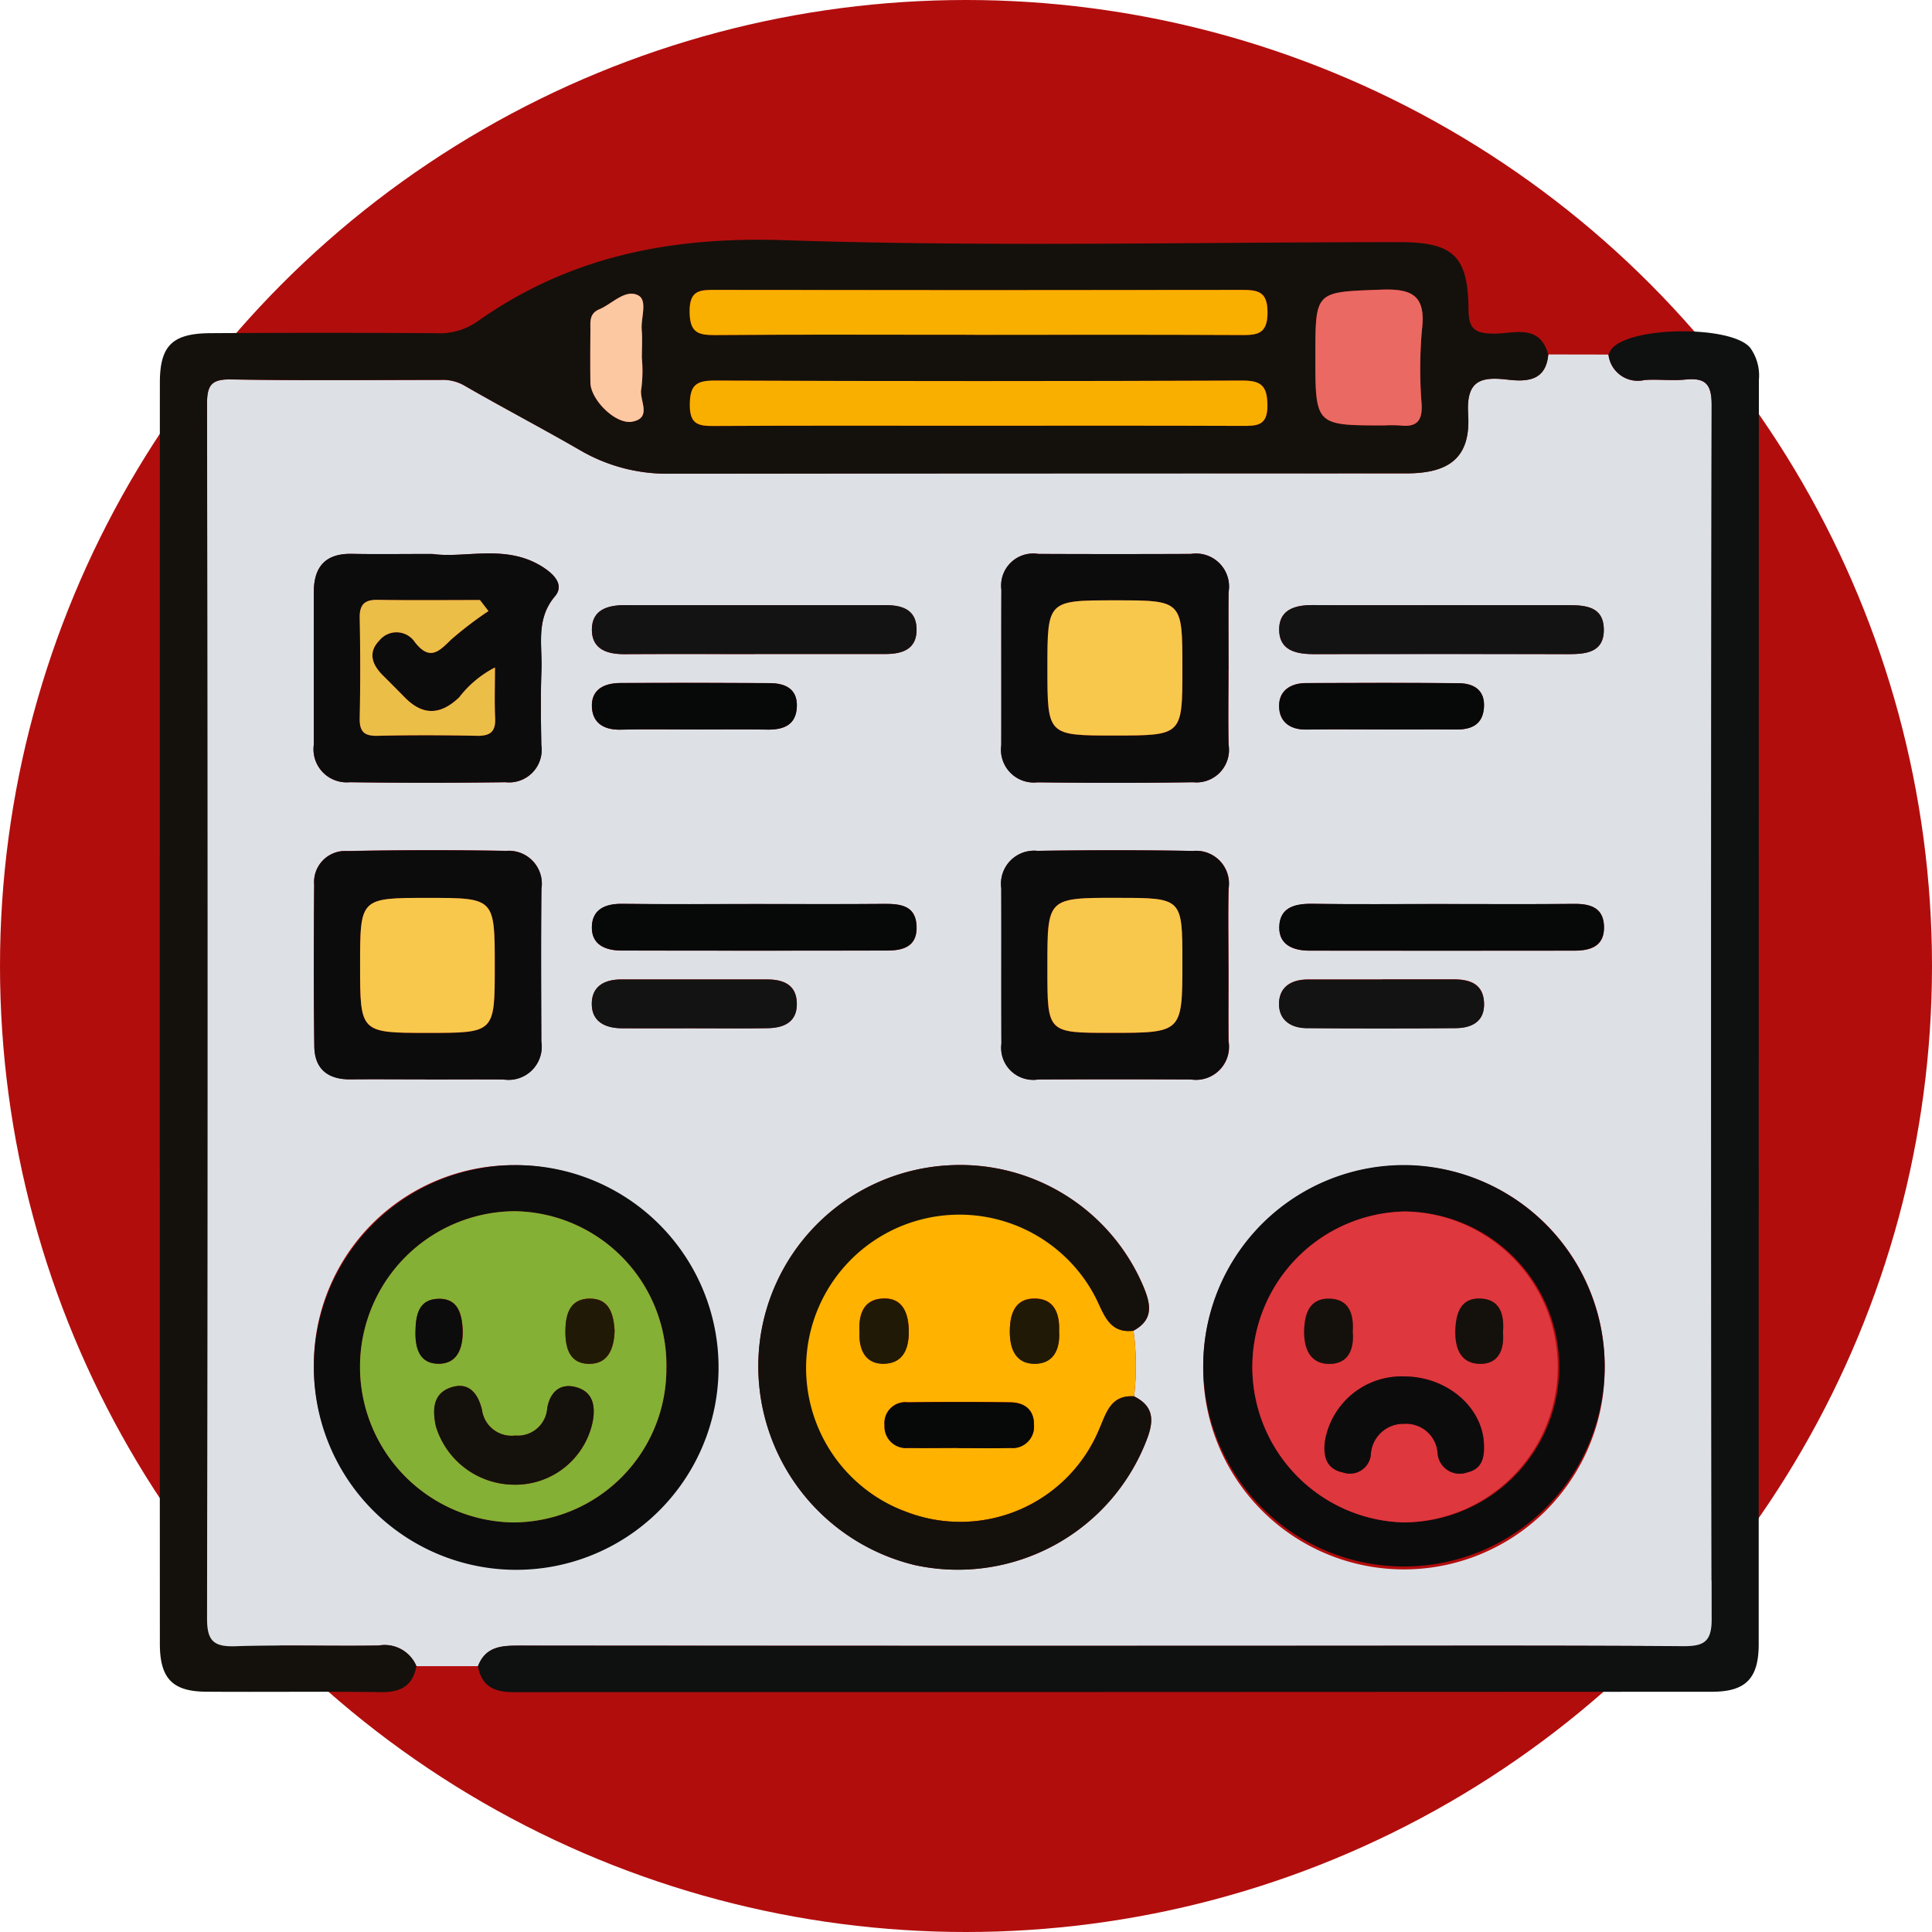 <svg xmlns="http://www.w3.org/2000/svg" xmlns:xlink="http://www.w3.org/1999/xlink" width="122" height="122" viewBox="0 0 122 122">
  <defs>
    <clipPath id="clip-path">
      <rect id="Rectángulo_346574" data-name="Rectángulo 346574" width="100.979" height="91.722" fill="none"/>
    </clipPath>
  </defs>
  <g id="Grupo_991490" data-name="Grupo 991490" transform="translate(7128 11025)">
    <circle id="Elipse_5908" data-name="Elipse 5908" cx="61" cy="61" r="61" transform="translate(-7128 -11025)" fill="#b20d0d"/>
    <g id="Grupo_988724" data-name="Grupo 988724" transform="translate(-7117.91 -11009.861)">
      <g id="Grupo_988723" data-name="Grupo 988723" clip-path="url(#clip-path)">
        <path id="Trazado_729741" data-name="Trazado 729741" d="M24.664,101.184h-3.89a2.174,2.174,0,0,0-2.381-1.3c-3.023.052-6.049-.049-9.07.048-1.369.044-1.773-.359-1.771-1.748q.059-38.351,0-76.7c0-1.184.272-1.572,1.517-1.55,4.4.079,8.807.031,13.211.032a2.741,2.741,0,0,1,1.483.332C26.2,21.7,28.7,23.006,31.135,24.414a10.855,10.855,0,0,0,5.62,1.47q23.268-.048,46.537-.02c2.775,0,4.062-1.052,3.9-3.723-.129-2.109.743-2.4,2.46-2.2,1.218.143,2.451.11,2.6-1.588l3.8.007a1.864,1.864,0,0,0,2.278,1.611c.85-.064,1.715.057,2.56-.028,1.228-.124,1.679.222,1.677,1.58q-.065,38.341,0,76.682c0,1.423-.462,1.732-1.794,1.723-8.148-.056-16.3-.028-24.445-.028q-24.445,0-48.89-.01c-1.16,0-2.264-.028-2.774,1.3m41.43-17.038A16.407,16.407,0,0,0,66.06,80c1.325-.719,1.077-1.73.6-2.858a12.563,12.563,0,0,0-12.229-7.588A12.71,12.71,0,0,0,42.45,80.8a12.918,12.918,0,0,0,9.8,14,12.773,12.773,0,0,0,14.7-8.056c.436-1.206.306-2.021-.854-2.6m29.715-1.584a12.675,12.675,0,1,0-25.342-.639,12.676,12.676,0,1,0,25.342.639M26.985,69.546A12.611,12.611,0,0,0,14.3,82.311,12.676,12.676,0,1,0,26.985,69.546M21.8,30.953c-1.946,0-3.521.024-5.094-.007-1.66-.032-2.4.813-2.406,2.4-.005,3.214,0,6.429,0,9.643a2.092,2.092,0,0,0,2.262,2.378q4.919.06,9.839,0a2.059,2.059,0,0,0,2.265-2.356c-.028-1.574-.05-3.15.009-4.723s-.377-3.208.85-4.66c.616-.729-.069-1.41-.805-1.874-2.307-1.451-4.865-.511-6.92-.8M72.06,38.277c0-1.638-.015-3.276,0-4.914a2.087,2.087,0,0,0-2.379-2.415q-4.816.018-9.632,0a2.026,2.026,0,0,0-2.332,2.257c-.013,3.276,0,6.552-.007,9.828A2.073,2.073,0,0,0,60,45.372c3.275.037,6.552.043,9.828-.006a2.053,2.053,0,0,0,2.239-2.373c-.033-1.572-.007-3.145-.005-4.717m0,18.725c0-1.638-.028-3.277.008-4.914a2.069,2.069,0,0,0-2.242-2.382c-3.275-.06-6.553-.055-9.828-.006a2.089,2.089,0,0,0-2.283,2.352c.013,3.276-.005,6.553.008,9.828a2.025,2.025,0,0,0,2.333,2.255q4.816-.024,9.633,0a2.087,2.087,0,0,0,2.376-2.417c-.017-1.573,0-3.145-.006-4.718m-50.71,7.131c1.638,0,3.277-.011,4.915,0a2.1,2.1,0,0,0,2.4-2.4c-.011-3.211-.028-6.422.006-9.633a2.081,2.081,0,0,0-2.227-2.4q-5.011-.09-10.024.011a1.963,1.963,0,0,0-2.1,2.116c-.024,3.407-.036,6.815.01,10.221.019,1.438.877,2.1,2.3,2.079,1.573-.019,3.145,0,4.718,0M85.635,34.186c-2.749,0-5.5.011-8.247-.006-1.088-.007-2.1.262-2.129,1.486-.033,1.361,1.03,1.616,2.2,1.612q8.051-.022,16.1,0c1.134,0,2.228-.145,2.2-1.577s-1.16-1.519-2.269-1.515c-2.618.007-5.236,0-7.854,0M42.159,37.272q4.124,0,8.247,0c1.111,0,2-.335,1.954-1.63-.045-1.182-.928-1.454-1.936-1.455q-8.247,0-16.493,0c-1.094,0-2.069.3-2.073,1.539s.948,1.562,2.056,1.556c2.749-.016,5.5-.005,8.247-.006m.08,15.784c-2.818,0-5.637.023-8.455-.012-1.07-.013-1.9.337-1.925,1.451-.028,1.157.879,1.5,1.9,1.5q8.357.009,16.715,0c.986,0,1.905-.215,1.89-1.469-.017-1.362-.978-1.488-2.058-1.478-2.687.024-5.375.008-8.062.008m43.184,0c-2.687,0-5.375.027-8.062-.013-1.111-.017-2.076.223-2.1,1.471-.021,1.137.9,1.486,1.92,1.487q8.357,0,16.714,0c1.005,0,1.891-.266,1.871-1.5-.02-1.2-.838-1.463-1.89-1.453-2.818.027-5.637.009-8.455.009M38.449,60.9c1.5,0,3.009.018,4.513-.006,1.017-.017,1.856-.372,1.838-1.557s-.836-1.518-1.869-1.519q-4.611,0-9.223,0c-1.06,0-1.86.442-1.856,1.551,0,1.124.858,1.523,1.887,1.531,1.57.012,3.14,0,4.71,0m43.327-3.082q-2.355,0-4.709,0c-1.069,0-1.837.488-1.817,1.591.018,1,.784,1.472,1.739,1.479q4.708.035,9.417,0c1.022-.007,1.84-.409,1.79-1.6s-.885-1.479-1.908-1.478q-2.256,0-4.512,0M38.4,42.037c1.508,0,3.015-.018,4.523.006,1.052.017,1.846-.3,1.876-1.482.028-1.113-.761-1.447-1.7-1.453q-4.719-.034-9.438-.007c-1.033,0-1.885.413-1.8,1.582.075.992.811,1.387,1.813,1.363,1.572-.037,3.146-.01,4.719-.009m43.3,0c1.573,0,3.146-.012,4.718,0,.973.01,1.694-.305,1.774-1.379.082-1.1-.63-1.538-1.59-1.547-3.21-.03-6.422-.021-9.632-.008-.974,0-1.733.466-1.712,1.483.02.978.7,1.469,1.724,1.452,1.573-.025,3.146-.006,4.718-.005" transform="translate(-4.572 -11.11)" fill="#dde1e6"/>
        <path id="Trazado_729742" data-name="Trazado 729742" d="M87.679,7.242c-.15,1.7-1.383,1.732-2.6,1.588-1.717-.2-2.589.092-2.46,2.2.164,2.672-1.124,3.723-3.9,3.723q-23.268.007-46.537.02a10.858,10.858,0,0,1-5.62-1.47c-2.436-1.408-4.933-2.712-7.367-4.122a2.739,2.739,0,0,0-1.482-.333c-4.4,0-8.809.048-13.211-.031-1.245-.022-1.518.365-1.517,1.55q.049,38.351,0,76.7c0,1.39.4,1.792,1.771,1.749,3.021-.1,6.047,0,9.07-.048a2.173,2.173,0,0,1,2.381,1.3c-.228,1.262-1.005,1.665-2.247,1.647-3.678-.052-7.356,0-11.034-.028C.8,91.677.006,90.844.005,88.664q-.011-39.8,0-79.6C0,6.691.78,5.91,3.215,5.9Q10.308,5.856,17.4,5.9a4.2,4.2,0,0,0,2.6-.7C25.835,1.05,32.261-.213,39.442.028,52.367.461,65.317.15,78.257.151c3.406,0,4.358.85,4.385,4.255.01,1.265.439,1.511,1.594,1.522,1.253.012,2.894-.66,3.442,1.314M51.474,6c5.586,0,11.173-.015,16.76.013,1.028.005,1.712-.016,1.718-1.407.006-1.354-.6-1.445-1.666-1.442q-16.563.038-33.126,0c-1.006,0-1.715-.033-1.7,1.391.015,1.328.547,1.47,1.647,1.461C40.563,5.976,46.019,6,51.474,6m.112,5.744c5.586,0,11.173-.011,16.759.011.943,0,1.614-.006,1.6-1.3-.015-1.2-.364-1.562-1.574-1.558q-16.661.063-33.321,0c-1.2,0-1.571.3-1.578,1.532-.007,1.261.569,1.341,1.554,1.335,5.521-.031,11.041-.015,16.562-.015M72.971,7.364c0,4.364,0,4.364,4.377,4.359a8.432,8.432,0,0,1,.984.005c1.009.118,1.4-.267,1.351-1.319a28.172,28.172,0,0,1,.017-4.72c.253-2.1-.538-2.614-2.556-2.537-4.169.158-4.173.047-4.173,4.212M30.44,7.449c0-.587.038-1.177-.009-1.76-.062-.755.393-1.874-.234-2.184-.817-.4-1.626.542-2.448.888-.642.271-.554.8-.558,1.309-.007,1.109-.016,2.217,0,3.325.017,1.081,1.606,2.673,2.661,2.458,1.269-.258.391-1.379.556-2.087a8.789,8.789,0,0,0,.03-1.949" transform="translate(0 0)" fill="#14110c"/>
        <path id="Trazado_729743" data-name="Trazado 729743" d="M50.912,98.95c.51-1.323,1.614-1.3,2.774-1.3q24.445.022,48.89.01c8.148,0,16.3-.028,24.445.028,1.332.009,1.8-.3,1.794-1.723q-.063-38.341,0-76.682c0-1.357-.449-1.7-1.677-1.579-.846.085-1.711-.036-2.56.028a1.864,1.864,0,0,1-2.278-1.611,2.3,2.3,0,0,1,.192-.343c1.177-1.455,7.594-1.506,8.76-.077a3,3,0,0,1,.546,2.036q-.011,39.911-.011,79.822c0,2.16-.813,3.006-2.942,3.007q-37.844.018-75.687.026c-1.241,0-2.02-.384-2.247-1.646" transform="translate(-30.82 -8.876)" fill="#0f1010"/>
        <path id="Trazado_729744" data-name="Trazado 729744" d="M124.115,163.012a16.407,16.407,0,0,1,.034,4.142c-1.482-.1-1.747,1.049-2.2,2.078a9.5,9.5,0,0,1-12.246,5.19,9.754,9.754,0,1,1,12.1-13.354c.491,1.024.846,2.122,2.314,1.943m-11.088,7.4c1.109,0,2.218.02,3.326-.006a1.348,1.348,0,0,0,1.476-1.457c.008-.978-.615-1.41-1.5-1.422q-3.228-.044-6.457,0a1.319,1.319,0,0,0-1.476,1.446,1.355,1.355,0,0,0,1.5,1.433c1.043.022,2.087.005,3.131,0m-6.216-7.29c-.049,1.146.414,2.038,1.619,1.973s1.521-1.049,1.491-2.144-.41-2.04-1.652-1.971-1.524,1.047-1.458,2.142m12.606-.079c.043-1.106-.3-2.056-1.538-2.063s-1.566.951-1.575,2.049.359,2.062,1.564,2.067,1.618-.92,1.549-2.053" transform="translate(-62.628 -94.119)" fill="#ffb200"/>
        <path id="Trazado_729745" data-name="Trazado 729745" d="M192.31,161.09a12.675,12.675,0,1,1-12.229-13.013A12.746,12.746,0,0,1,192.31,161.09m-12.721,9.545A9.816,9.816,0,0,0,179.663,151a9.819,9.819,0,0,0-.073,19.631" transform="translate(-101.074 -89.638)" fill="#0c0c0d"/>
        <path id="Trazado_729746" data-name="Trazado 729746" d="M37.339,148.078a12.777,12.777,0,1,1-12.682,12.764,12.73,12.73,0,0,1,12.682-12.764m9.578,12.828a9.722,9.722,0,0,0-9.586-9.92,9.828,9.828,0,0,0-.166,19.653,9.7,9.7,0,0,0,9.752-9.733" transform="translate(-14.926 -89.641)" fill="#0c0c0d"/>
        <path id="Trazado_729747" data-name="Trazado 729747" d="M119.509,158.538c-1.469.18-1.823-.919-2.314-1.943a9.683,9.683,0,1,0-12.1,13.354,9.5,9.5,0,0,0,12.246-5.19c.453-1.029.719-2.174,2.2-2.078,1.16.581,1.291,1.4.854,2.6a12.772,12.772,0,0,1-14.7,8.056,12.919,12.919,0,0,1-9.8-14,12.71,12.71,0,0,1,11.976-11.245,12.563,12.563,0,0,1,12.229,7.588c.482,1.127.73,2.139-.6,2.858" transform="translate(-58.021 -89.645)" fill="#14110c"/>
        <path id="Trazado_729748" data-name="Trazado 729748" d="M32.145,50.23c2.055.293,4.613-.647,6.92.8.736.463,1.421,1.145.805,1.874-1.227,1.451-.789,3.081-.85,4.66s-.037,3.148-.009,4.722a2.058,2.058,0,0,1-2.264,2.356q-4.919.069-9.84,0a2.092,2.092,0,0,1-2.262-2.378c0-3.214-.006-6.429,0-9.643,0-1.592.747-2.436,2.406-2.4,1.574.03,3.149.006,5.094.006m3.528,3.607-.536-.693c-2.15,0-4.3.022-6.451-.011-.842-.013-1.158.3-1.142,1.148.04,2.1.043,4.2,0,6.294-.018.84.241,1.163,1.113,1.143,2.1-.049,4.2-.044,6.294,0,.841.017,1.187-.268,1.146-1.126-.049-1.016-.011-2.036-.011-3.189a6.724,6.724,0,0,0-2.259,1.881c-1.155,1.1-2.268,1.186-3.416.025-.461-.466-.92-.934-1.387-1.394-.7-.684-.985-1.462-.229-2.23a1.39,1.39,0,0,1,2.234.118c.953,1.215,1.535.567,2.308-.183a23.075,23.075,0,0,1,2.338-1.782" transform="translate(-14.918 -30.387)" fill="#0c0c0d"/>
        <path id="Trazado_729749" data-name="Trazado 729749" d="M149,57.6c0,1.573-.026,3.146.006,4.717a2.053,2.053,0,0,1-2.239,2.373c-3.275.049-6.552.043-9.828.006a2.073,2.073,0,0,1-2.285-2.339c.01-3.276-.005-6.552.007-9.828A2.026,2.026,0,0,1,137,50.272q4.816.021,9.632,0a2.086,2.086,0,0,1,2.379,2.415c-.019,1.638,0,3.276-.005,4.914m-7.2,4.14c4.291,0,4.291,0,4.291-4.225,0-4.311,0-4.311-4.257-4.311s-4.267,0-4.267,4.273,0,4.264,4.234,4.264" transform="translate(-81.518 -30.432)" fill="#0c0c0d"/>
        <path id="Trazado_729750" data-name="Trazado 729750" d="M149,105.031c0,1.573-.013,3.146,0,4.718a2.087,2.087,0,0,1-2.376,2.417q-4.817-.019-9.633,0a2.025,2.025,0,0,1-2.333-2.255c-.013-3.276,0-6.553-.009-9.829a2.089,2.089,0,0,1,2.283-2.352c3.275-.049,6.553-.055,9.828.006a2.069,2.069,0,0,1,2.242,2.382c-.036,1.637-.008,3.276-.007,4.914m-7.021-4.334c-4.417,0-4.417,0-4.417,4.32v.2c0,4.007,0,4.007,3.987,4.007,4.537,0,4.537,0,4.537-4.471,0-4.053,0-4.053-4.108-4.053" transform="translate(-81.517 -59.139)" fill="#0c0c0d"/>
        <path id="Trazado_729751" data-name="Trazado 729751" d="M31.695,112.17c-1.573,0-3.146-.015-4.718,0-1.424.017-2.282-.64-2.3-2.079-.045-3.406-.034-6.814-.009-10.221a1.963,1.963,0,0,1,2.1-2.116q5.01-.1,10.024-.011a2.08,2.08,0,0,1,2.227,2.4c-.034,3.211-.017,6.422-.006,9.633a2.094,2.094,0,0,1-2.4,2.4c-1.638-.013-3.277,0-4.915,0m4.376-7.139c0-4.326,0-4.326-4.223-4.326-4.28,0-4.28,0-4.28,4.244,0,4.28,0,4.28,4.29,4.28,4.213,0,4.213,0,4.213-4.2" transform="translate(-14.919 -59.147)" fill="#0c0c0d"/>
        <path id="Trazado_729752" data-name="Trazado 729752" d="M189.494,58.465c2.618,0,5.236,0,7.854,0,1.109,0,2.243.076,2.269,1.515s-1.068,1.579-2.2,1.577q-8.051-.013-16.1,0c-1.166,0-2.229-.252-2.2-1.612.03-1.224,1.041-1.493,2.129-1.487,2.749.017,5.5.006,8.247.006" transform="translate(-108.431 -35.389)" fill="#131313"/>
        <path id="Trazado_729753" data-name="Trazado 729753" d="M79.441,61.556c-2.749,0-5.5-.01-8.247.006-1.108.006-2.059-.32-2.055-1.556s.979-1.541,2.073-1.539q8.246.011,16.493,0c1.008,0,1.891.273,1.936,1.455.05,1.295-.844,1.631-1.954,1.63q-4.124,0-8.247,0" transform="translate(-41.854 -35.394)" fill="#131313"/>
        <path id="Trazado_729754" data-name="Trazado 729754" d="M79.523,106.27c2.687,0,5.375.016,8.062-.008,1.079-.01,2.041.116,2.058,1.478.015,1.253-.9,1.467-1.89,1.469q-8.358.017-16.715,0c-1.017,0-1.925-.345-1.9-1.5.027-1.114.854-1.464,1.925-1.451,2.818.036,5.637.012,8.455.012" transform="translate(-41.856 -64.325)" fill="#070808"/>
        <path id="Trazado_729755" data-name="Trazado 729755" d="M189.288,106.267c2.818,0,5.637.018,8.455-.009,1.051-.01,1.87.25,1.89,1.453.021,1.23-.867,1.495-1.872,1.5q-8.357.012-16.714,0c-1.021,0-1.941-.349-1.92-1.487.023-1.248.988-1.487,2.1-1.471,2.687.041,5.374.013,8.062.013" transform="translate(-108.437 -64.322)" fill="#070808"/>
        <path id="Trazado_729756" data-name="Trazado 729756" d="M75.723,121.448c-1.57,0-3.14.009-4.71,0-1.029-.008-1.882-.407-1.887-1.531s.8-1.552,1.856-1.551q4.612,0,9.223,0c1.032,0,1.851.347,1.869,1.519s-.821,1.541-1.838,1.557c-1.5.024-3.009.006-4.513.007" transform="translate(-41.847 -71.653)" fill="#131313"/>
        <path id="Trazado_729757" data-name="Trazado 729757" d="M185.619,118.365q2.257,0,4.513,0c1.022,0,1.858.3,1.907,1.478s-.768,1.59-1.79,1.6q-4.708.036-9.417,0c-.955-.007-1.721-.481-1.739-1.479-.02-1.1.748-1.589,1.817-1.591q2.354,0,4.709,0" transform="translate(-108.417 -71.653)" fill="#131313"/>
        <path id="Trazado_729758" data-name="Trazado 729758" d="M75.683,73.848c-1.573,0-3.147-.027-4.719.01-1,.023-1.737-.372-1.813-1.363-.089-1.169.763-1.577,1.8-1.582q4.719-.023,9.438.007c.936.007,1.725.341,1.7,1.453-.03,1.185-.824,1.5-1.876,1.482-1.507-.024-3.015-.006-4.523-.006" transform="translate(-41.858 -42.921)" fill="#070808"/>
        <path id="Trazado_729759" data-name="Trazado 729759" d="M185.555,73.854c-1.573,0-3.146-.019-4.718.006-1.024.016-1.7-.475-1.724-1.452-.021-1.017.739-1.479,1.712-1.483,3.211-.013,6.422-.022,9.632.008.96.009,1.672.442,1.59,1.547-.08,1.074-.8,1.389-1.774,1.378-1.573-.016-3.146,0-4.718,0" transform="translate(-108.429 -42.928)" fill="#070808"/>
        <path id="Trazado_729760" data-name="Trazado 729760" d="M102.8,10.852c-5.455,0-10.91-.024-16.366.02-1.1.009-1.631-.133-1.647-1.461-.017-1.424.693-1.392,1.7-1.391q16.563.027,33.126,0c1.066,0,1.672.089,1.666,1.442-.006,1.391-.69,1.413-1.718,1.408-5.586-.028-11.173-.013-16.76-.013" transform="translate(-51.33 -4.852)" fill="#f9af00"/>
        <path id="Trazado_729761" data-name="Trazado 729761" d="M102.929,25.382c-5.521,0-11.042-.016-16.562.015-.984.006-1.561-.074-1.554-1.335.007-1.229.378-1.537,1.577-1.532q16.661.066,33.321,0c1.21,0,1.56.356,1.575,1.557.016,1.3-.655,1.309-1.6,1.305-5.586-.022-11.173-.011-16.759-.011" transform="translate(-51.343 -13.638)" fill="#f9af00"/>
        <path id="Trazado_729762" data-name="Trazado 729762" d="M184.909,12.187c0-4.166,0-4.054,4.173-4.212,2.018-.077,2.809.436,2.556,2.537a28.174,28.174,0,0,0-.017,4.72c.052,1.052-.342,1.436-1.351,1.319a8.432,8.432,0,0,0-.984-.005c-4.377.005-4.377.005-4.377-4.359" transform="translate(-111.937 -4.823)" fill="#ea6963"/>
        <path id="Trazado_729763" data-name="Trazado 729763" d="M72.138,12.676a8.788,8.788,0,0,1-.03,1.949c-.165.708.713,1.829-.556,2.087-1.055.215-2.644-1.377-2.661-2.458-.017-1.108-.008-2.217,0-3.325,0-.508-.084-1.038.558-1.309.821-.346,1.631-1.292,2.448-.888.628.311.172,1.429.234,2.184.048.583.009,1.173.009,1.76" transform="translate(-41.698 -5.226)" fill="#fcc8a2"/>
        <path id="Trazado_729764" data-name="Trazado 729764" d="M120.6,188.876c-1.044,0-2.088.017-3.131,0a1.355,1.355,0,0,1-1.5-1.432,1.319,1.319,0,0,1,1.476-1.446q3.228-.047,6.457,0c.889.012,1.512.444,1.5,1.422a1.347,1.347,0,0,1-1.476,1.457c-1.109.026-2.218.006-3.327.007" transform="translate(-70.203 -112.579)" fill="#070808"/>
        <path id="Trazado_729765" data-name="Trazado 729765" d="M111.951,171.571c-.069-1.1.222-2.074,1.456-2.143s1.621.865,1.652,1.971-.294,2.079-1.491,2.144-1.668-.827-1.617-1.972" transform="translate(-67.765 -102.564)" fill="#201906"/>
        <path id="Trazado_729766" data-name="Trazado 729766" d="M139.125,171.5c.071,1.133-.341,2.058-1.547,2.054s-1.574-.958-1.564-2.067.337-2.056,1.575-2.049,1.581.957,1.536,2.062" transform="translate(-82.338 -102.569)" fill="#201906"/>
        <path id="Trazado_729767" data-name="Trazado 729767" d="M184.342,175.13a9.819,9.819,0,0,1,.073-19.631,9.816,9.816,0,0,1-.073,19.631m.025-9.217a4.913,4.913,0,0,0-4.972,4.128c-.109.943.107,1.73,1.154,1.941a1.325,1.325,0,0,0,1.75-1.124,2.047,2.047,0,0,1,2.081-1.949,1.987,1.987,0,0,1,2.135,1.861,1.4,1.4,0,0,0,1.886,1.2c.97-.228,1.082-1,1.037-1.846-.125-2.331-2.405-4.229-5.072-4.208m-3.21-2.813c.077-1.13-.236-2.081-1.484-2.1s-1.56.972-1.581,2.04c-.022,1.1.367,2.065,1.559,2.082,1.214.017,1.609-.914,1.506-2.021m9.489.014c.088-1.079-.164-2.061-1.412-2.118-1.266-.058-1.562.942-1.594,2-.033,1.074.288,2.073,1.49,2.121,1.225.049,1.607-.878,1.516-2" transform="translate(-105.826 -94.134)" fill="#de373e"/>
        <path id="Trazado_729768" data-name="Trazado 729768" d="M51.4,165.367a9.7,9.7,0,0,1-9.752,9.733,9.828,9.828,0,0,1,.166-19.653,9.722,9.722,0,0,1,9.586,9.92m-9.561,7.351a4.984,4.984,0,0,0,4.912-4c.19-1.056-.035-1.9-1.1-2.171-1-.252-1.612.374-1.773,1.349a1.864,1.864,0,0,1-2.02,1.718,1.884,1.884,0,0,1-2.1-1.622c-.239-.983-.792-1.783-1.927-1.425-1.194.376-1.2,1.447-.985,2.459a5.19,5.19,0,0,0,5,3.691m6.286-9.759c-.069-.968-.3-2-1.567-1.991-1.228.01-1.526.936-1.536,2.049s.292,2.067,1.506,2.07c1.195,0,1.57-.969,1.6-2.128m-9.587.085c-.039-1.05-.262-2.1-1.544-2.065-1.258.036-1.429,1.043-1.442,2.127-.012,1.058.3,1.939,1.394,1.973,1.229.038,1.586-.938,1.592-2.036" transform="translate(-19.41 -94.102)" fill="#84b035"/>
        <path id="Trazado_729769" data-name="Trazado 729769" d="M40.12,58.34a23.075,23.075,0,0,0-2.338,1.782c-.773.751-1.355,1.4-2.308.183a1.39,1.39,0,0,0-2.234-.118c-.756.768-.466,1.546.229,2.23.467.46.926.928,1.387,1.394,1.148,1.161,2.26,1.079,3.416-.025A6.724,6.724,0,0,1,40.531,61.9c0,1.153-.038,2.173.011,3.189.041.858-.3,1.142-1.146,1.126-2.1-.042-4.2-.047-6.294,0-.873.02-1.131-.3-1.113-1.143.045-2.1.042-4.2,0-6.294-.016-.849.3-1.162,1.142-1.148,2.15.034,4.3.011,6.451.011l.536.693" transform="translate(-19.365 -34.891)" fill="#ebbe48"/>
        <path id="Trazado_729770" data-name="Trazado 729770" d="M146.263,66.237c-4.234,0-4.234,0-4.234-4.264s0-4.273,4.267-4.273,4.257,0,4.257,4.311c0,4.225,0,4.225-4.291,4.225" transform="translate(-85.979 -34.93)" fill="#f7c84c"/>
        <path id="Trazado_729771" data-name="Trazado 729771" d="M146.446,105.308c4.108,0,4.108,0,4.108,4.053,0,4.471,0,4.471-4.537,4.471-3.987,0-3.987,0-3.987-4.007v-.2c0-4.32,0-4.32,4.417-4.32" transform="translate(-85.979 -63.75)" fill="#f7c84c"/>
        <path id="Trazado_729772" data-name="Trazado 729772" d="M40.555,109.634c0,4.2,0,4.2-4.213,4.2-4.29,0-4.29,0-4.29-4.28,0-4.244,0-4.244,4.28-4.244,4.224,0,4.224,0,4.223,4.326" transform="translate(-19.403 -63.75)" fill="#f7c84c"/>
        <path id="Trazado_729773" data-name="Trazado 729773" d="M191.357,181.888c2.667-.021,4.947,1.876,5.072,4.208.045.845-.067,1.618-1.037,1.846a1.4,1.4,0,0,1-1.886-1.2,1.987,1.987,0,0,0-2.135-1.861,2.047,2.047,0,0,0-2.081,1.948,1.324,1.324,0,0,1-1.75,1.124c-1.047-.212-1.263-1-1.154-1.941a4.913,4.913,0,0,1,4.972-4.128" transform="translate(-112.816 -110.108)" fill="#0c0c0d"/>
        <path id="Trazado_729774" data-name="Trazado 729774" d="M186.183,171.539c.1,1.106-.292,2.037-1.506,2.02-1.193-.016-1.581-.985-1.56-2.082.022-1.067.324-2.06,1.581-2.039s1.562.971,1.484,2.1" transform="translate(-110.853 -102.571)" fill="#14110c"/>
        <path id="Trazado_729775" data-name="Trazado 729775" d="M210.316,171.544c.091,1.126-.291,2.053-1.516,2-1.2-.049-1.523-1.047-1.49-2.121.032-1.058.328-2.059,1.594-2,1.248.057,1.5,1.039,1.412,2.118" transform="translate(-125.497 -102.563)" fill="#14110c"/>
        <path id="Trazado_729776" data-name="Trazado 729776" d="M49,189.64a5.19,5.19,0,0,1-5-3.691c-.218-1.012-.209-2.083.985-2.459,1.136-.358,1.689.443,1.927,1.425a1.884,1.884,0,0,0,2.1,1.623,1.864,1.864,0,0,0,2.02-1.718c.161-.976.77-1.6,1.774-1.35,1.069.269,1.295,1.115,1.1,2.171a4.984,4.984,0,0,1-4.912,4" transform="translate(-26.567 -111.026)" fill="#14110c"/>
        <path id="Trazado_729777" data-name="Trazado 729777" d="M68.007,171.425c-.027,1.159-.4,2.131-1.6,2.127-1.213,0-1.515-.952-1.506-2.069s.308-2.039,1.536-2.049c1.263-.01,1.5,1.023,1.567,1.991" transform="translate(-39.29 -102.569)" fill="#201906"/>
        <path id="Trazado_729778" data-name="Trazado 729778" d="M43.888,171.526c0,1.1-.361,2.074-1.589,2.036-1.1-.034-1.407-.915-1.395-1.973.013-1.084.184-2.091,1.442-2.127,1.283-.037,1.506,1.015,1.542,2.064" transform="translate(-24.762 -102.585)" fill="#0c0c0d"/>
      </g>
    </g>
  </g>
</svg>
